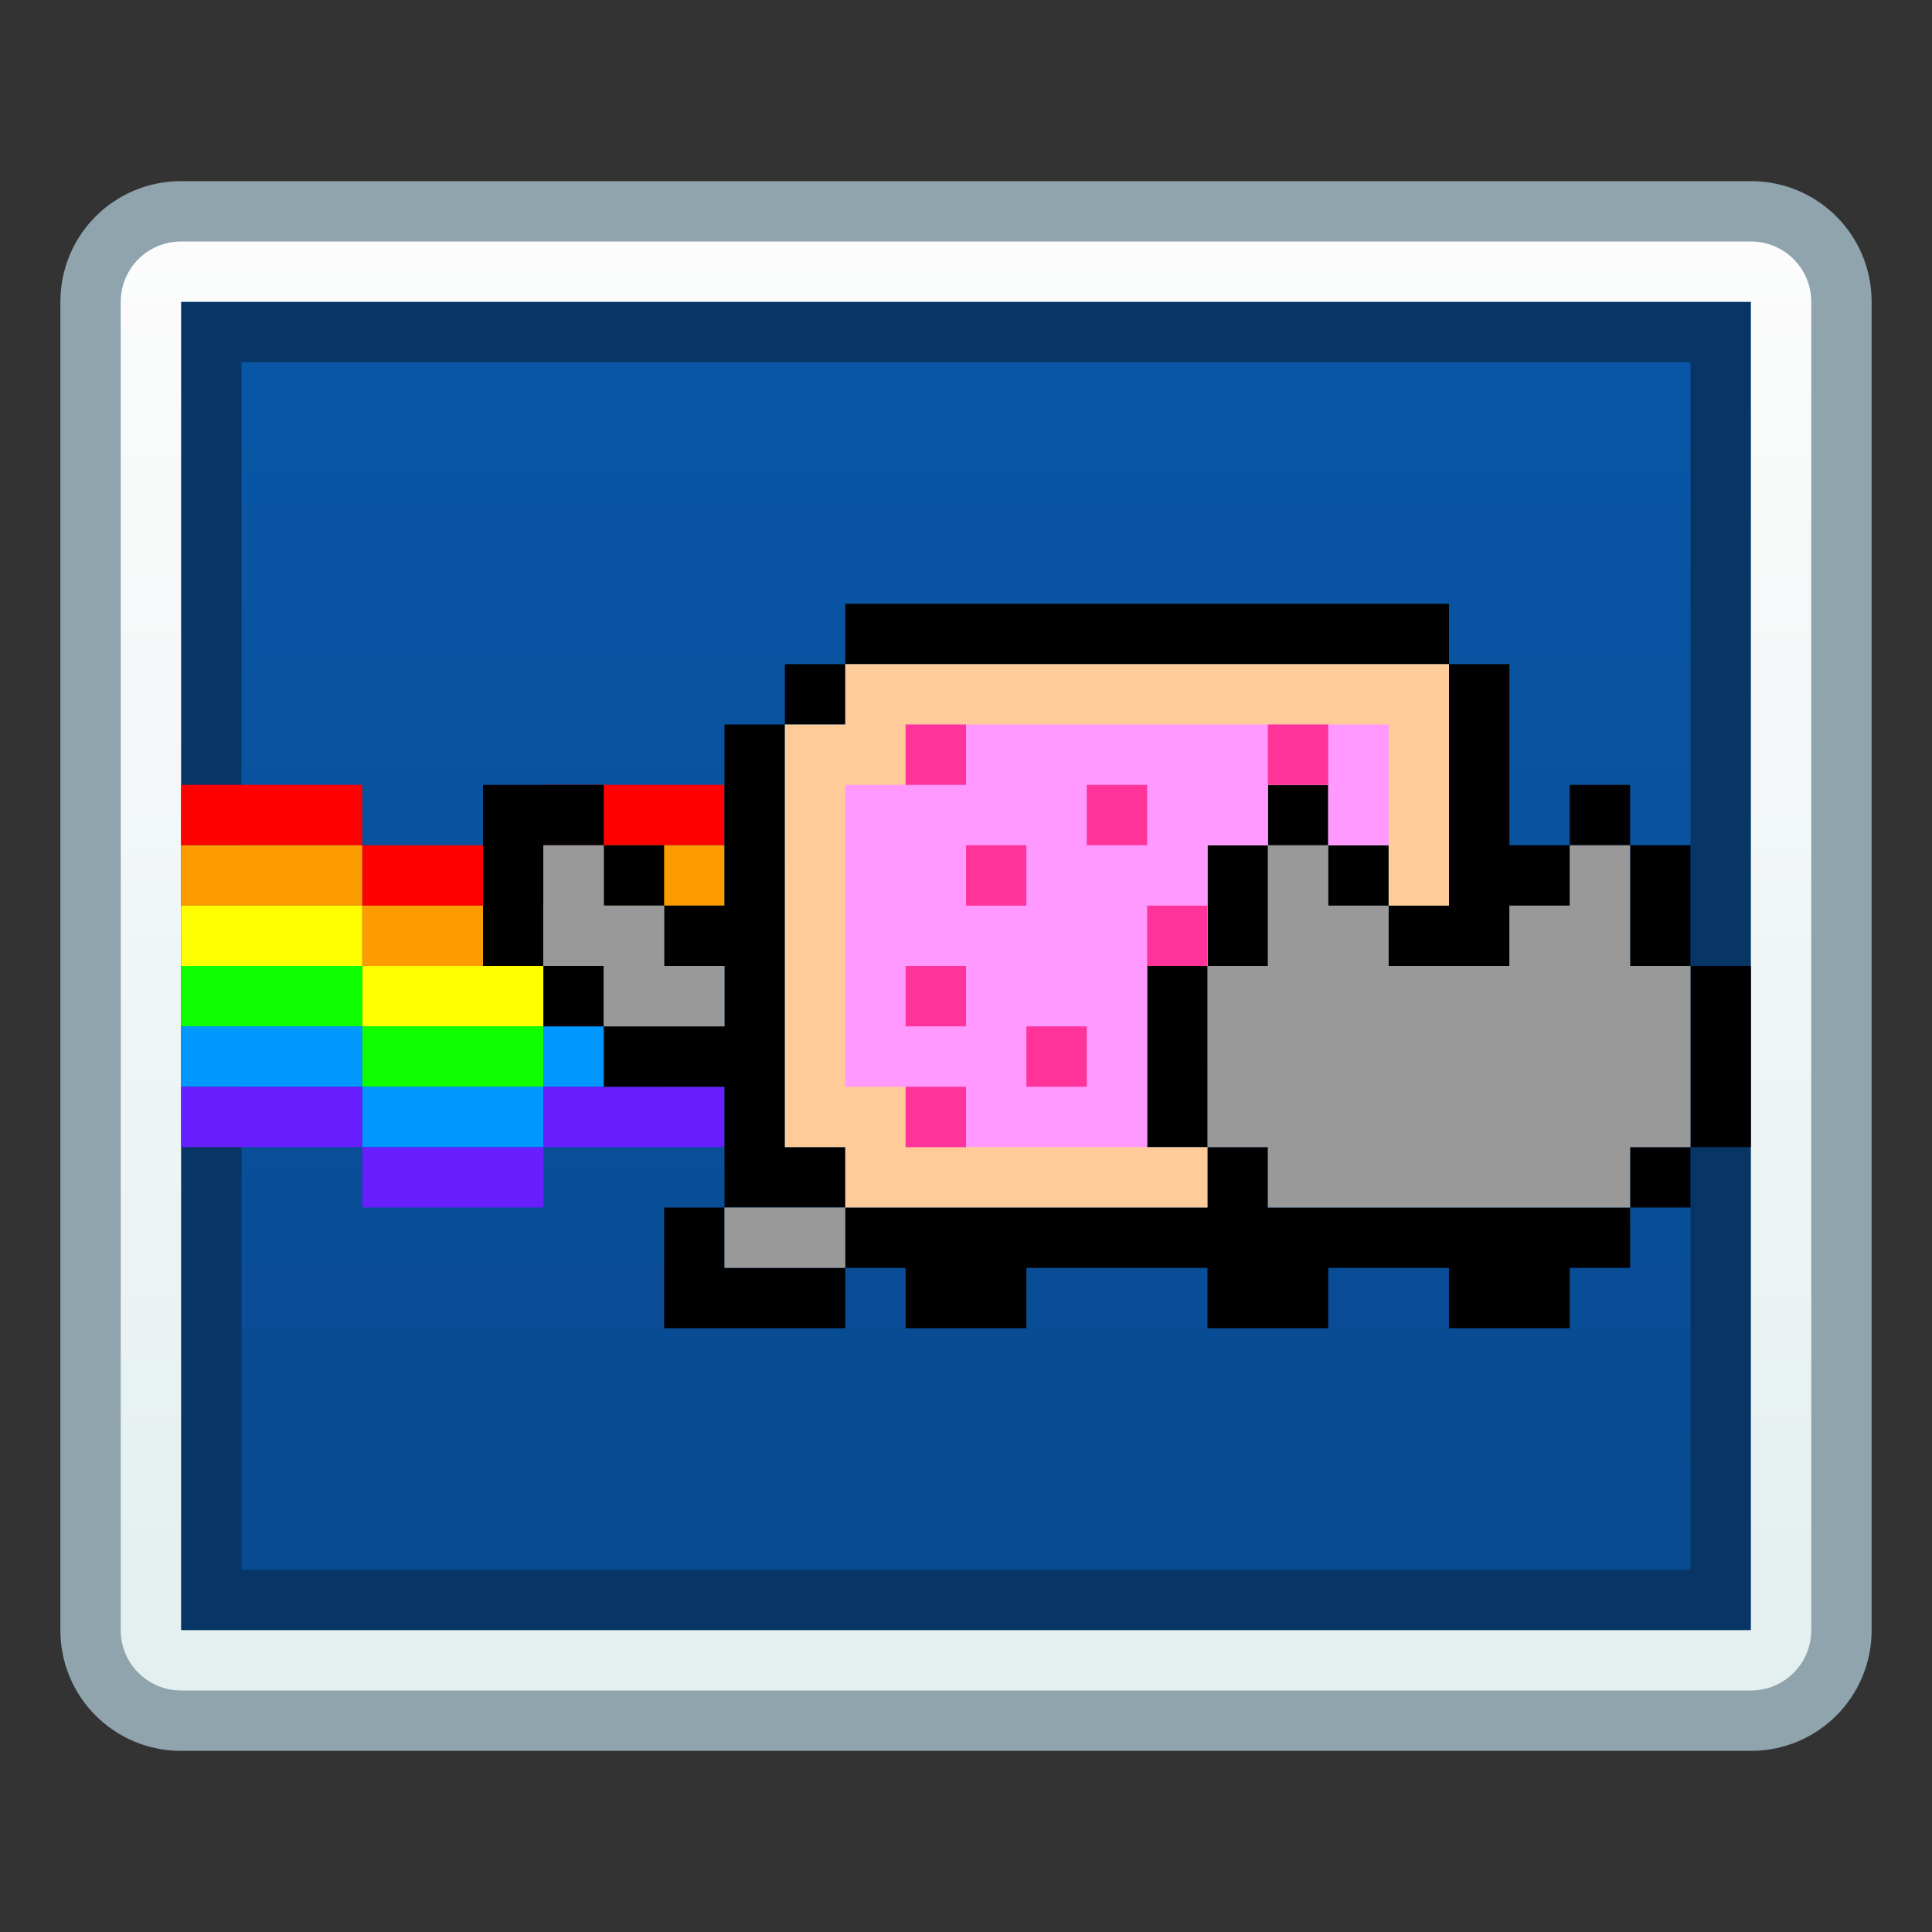 <?xml version="1.0" encoding="UTF-8" standalone="no"?>
<!-- Created with Inkscape (http://www.inkscape.org/) -->

<svg
   xmlns:dc="http://purl.org/dc/elements/1.1/"
   xmlns:cc="http://creativecommons.org/ns#"
   xmlns:rdf="http://www.w3.org/1999/02/22-rdf-syntax-ns#"
   xmlns:svg="http://www.w3.org/2000/svg"
   xmlns="http://www.w3.org/2000/svg"
   xmlns:xlink="http://www.w3.org/1999/xlink"
   xmlns:sodipodi="http://sodipodi.sourceforge.net/DTD/sodipodi-0.dtd"
   xmlns:inkscape="http://www.inkscape.org/namespaces/inkscape"
   width="32"
   height="32"
   viewBox="0 0 32 32"
   version="1.1"
   id="svg8"
   inkscape:version="0.92.2 (5c3e80d, 2017-08-06)"
   sodipodi:docname="image-x-gif.svg">
  <rect x="0" y="0" width="32" height="32" fill="#333333" stroke="none"/>
  <title
     id="title7895">Antu icon Theme</title>
  <defs
     id="defs2">
    <linearGradient
       inkscape:collect="always"
       xlink:href="#linearGradient1048"
       id="linearGradient1050"
       x1="-16"
       y1="307.65"
       x2="-16"
       y2="289.65"
       gradientUnits="userSpaceOnUse"
       gradientTransform="translate(156,98.625)" />
    <linearGradient
       inkscape:collect="always"
       id="linearGradient1048">
      <stop
         style="stop-color:#084b91;stop-opacity:1;"
         offset="0"
         id="stop1044" />
      <stop
         style="stop-color:#0956a6;stop-opacity:1"
         offset="1"
         id="stop1046" />
    </linearGradient>
    <linearGradient
       gradientTransform="translate(156,98.625)"
       inkscape:collect="always"
       xlink:href="#linearGradient4846"
       id="linearGradient875"
       x1="-16"
       y1="310.65"
       x2="-16"
       y2="286.65"
       gradientUnits="userSpaceOnUse" />
    <linearGradient
       inkscape:collect="always"
       id="linearGradient4846">
      <stop
         style="stop-color:#e4efef;stop-opacity:1"
         offset="0"
         id="stop4842" />
      <stop
         style="stop-color:#fcfcfc;stop-opacity:1"
         offset="1"
         id="stop4844" />
    </linearGradient>
  </defs>
  <sodipodi:namedview
     id="base"
     pagecolor="#ffffff"
     bordercolor="#666666"
     borderopacity="1.0"
     inkscape:pageopacity="0.0"
     inkscape:pageshadow="2"
     inkscape:zoom="11.313708"
     inkscape:cx="32.72737"
     inkscape:cy="15.43704"
     inkscape:document-units="px"
     inkscape:current-layer="g927"
     showgrid="true"
     units="px"
     inkscape:window-width="1280"
     inkscape:window-height="729"
     inkscape:window-x="0"
     inkscape:window-y="0"
     inkscape:window-maximized="1"
     objecttolerance="10"
     gridtolerance="10"
     guidetolerance="10">
    <inkscape:grid
       type="xygrid"
       id="grid7897"
       empspacing="4" />
  </sodipodi:namedview>
  <g
     inkscape:label="Capa 1"
     inkscape:groupmode="layer"
     id="layer1"
     transform="translate(0,-282.65)">
    <g
       id="g9752"
       transform="translate(4,-2.625)">
      <g
         id="g927"
         transform="translate(-128,-96)">
        <path
           id="rect852"
           d="m 127,384.275 h 26 c 1.108,0 2,0.892 2,2 V 408.275 c 0,1.108 -0.892,2 -2,2 h -26 c -1.108,0 -2,-0.892 -2,-2 v -22 c 0,-1.108 0.892,-2 2,-2 z"
           style="fill:#90a4ae;fill-opacity:1;stroke:none;stroke-width:2;stroke-linecap:round;stroke-linejoin:round;stroke-miterlimit:4;stroke-dasharray:none;stroke-opacity:1"
           inkscape:connector-curvature="0" />
        <path
           id="rect852-3"
           d="m 127,385.275 h 26 c 0.554,0 1,0.446 1,1 v 22 c 0,0.554 -0.446,1 -1,1 h -26 c -0.554,0 -1,-0.446 -1,-1 v -22 c 0,-0.554 0.446,-1 1,-1 z"
           style="fill:url(#linearGradient875);fill-opacity:1;stroke:none;stroke-width:2;stroke-linecap:round;stroke-linejoin:round;stroke-miterlimit:4;stroke-dasharray:none;stroke-opacity:1"
           inkscape:connector-curvature="0" />
        <path
           id="rect877"
           d="m 127,386.275 h 26 v 22 h -26 z"
           style="fill:#063566;fill-opacity:1;stroke:none;stroke-width:2;stroke-linecap:round;stroke-linejoin:round;stroke-miterlimit:4;stroke-dasharray:none;stroke-opacity:1"
           inkscape:connector-curvature="0" />
        <path
           id="rect1042"
           d="m 128,387.275 h 24 v 20 h -24 z"
           style="fill:url(#linearGradient1050);fill-opacity:1;stroke:none;stroke-width:2;stroke-linecap:round;stroke-linejoin:round;stroke-miterlimit:4;stroke-dasharray:none;stroke-opacity:1"
           inkscape:connector-curvature="0" />
        <path
           id="rect1052"
           d="m 133,394.275 h 3 v 1 h -3 z"
           style="fill:#fe0000;fill-opacity:1;stroke:none;stroke-width:2;stroke-linecap:round;stroke-linejoin:round;stroke-miterlimit:4;stroke-dasharray:none;stroke-opacity:1"
           inkscape:connector-curvature="0" />
        <path
           id="rect1054"
           d="m 130,395.275 h 3 v 1 h -3 z"
           style="fill:#fe0000;fill-opacity:1;stroke:none;stroke-width:2;stroke-linecap:round;stroke-linejoin:round;stroke-miterlimit:4;stroke-dasharray:none;stroke-opacity:1"
           inkscape:connector-curvature="0" />
        <path
           id="rect1056"
           d="m 127,394.275 h 3 v 1 h -3 z"
           style="fill:#fe0000;fill-opacity:1;stroke:none;stroke-width:2;stroke-linecap:round;stroke-linejoin:round;stroke-miterlimit:4;stroke-dasharray:none;stroke-opacity:1"
           inkscape:connector-curvature="0"
           sodipodi:nodetypes="ccccc" />
        <path
           id="rect1058"
           d="m 127,395.275 h 3 v 1 h -3 z"
           style="fill:#fd9c00;fill-opacity:1;stroke:none;stroke-width:2;stroke-linecap:round;stroke-linejoin:round;stroke-miterlimit:4;stroke-dasharray:none;stroke-opacity:1"
           inkscape:connector-curvature="0"
           sodipodi:nodetypes="ccccc" />
        <path
           id="rect1060"
           d="m 130,396.275 h 3 v 1 h -3 z"
           style="fill:#fd9c00;fill-opacity:1;stroke:none;stroke-width:2;stroke-linecap:round;stroke-linejoin:round;stroke-miterlimit:4;stroke-dasharray:none;stroke-opacity:1"
           inkscape:connector-curvature="0" />
        <path
           id="rect1062"
           d="m 133,395.275 h 3 v 1 h -3 z"
           style="fill:#fd9c00;fill-opacity:1;stroke:none;stroke-width:2;stroke-linecap:round;stroke-linejoin:round;stroke-miterlimit:4;stroke-dasharray:none;stroke-opacity:1"
           inkscape:connector-curvature="0"
           sodipodi:nodetypes="ccccc" />
        <path
           id="rect1058-6"
           d="m 127,396.275 h 3 v 1 h -3 z"
           style="fill:#ffff00;fill-opacity:1;stroke:none;stroke-width:2;stroke-linecap:round;stroke-linejoin:round;stroke-miterlimit:4;stroke-dasharray:none;stroke-opacity:1"
           inkscape:connector-curvature="0"
           sodipodi:nodetypes="ccccc" />
        <path
           id="rect1060-7"
           d="m 130,397.275 h 3 v 1 h -3 z"
           style="fill:#ffff00;fill-opacity:1;stroke:none;stroke-width:2;stroke-linecap:round;stroke-linejoin:round;stroke-miterlimit:4;stroke-dasharray:none;stroke-opacity:1"
           inkscape:connector-curvature="0" />
        <path
           id="rect1062-5"
           d="m 132,396.275 h 3 v 1 h -3 z"
           style="fill:#ffff00;fill-opacity:1;stroke:none;stroke-width:2;stroke-linecap:round;stroke-linejoin:round;stroke-miterlimit:4;stroke-dasharray:none;stroke-opacity:1"
           inkscape:connector-curvature="0" />
        <path
           id="rect1058-6-3"
           d="m 127,397.275 h 3 v 1 h -3 z"
           style="fill:#10ff00;fill-opacity:1;stroke:none;stroke-width:2;stroke-linecap:round;stroke-linejoin:round;stroke-miterlimit:4;stroke-dasharray:none;stroke-opacity:1"
           inkscape:connector-curvature="0"
           sodipodi:nodetypes="ccccc" />
        <path
           id="rect1060-7-5"
           d="m 130,398.275 h 3 v 1 h -3 z"
           style="fill:#10ff00;fill-opacity:1;stroke:none;stroke-width:2;stroke-linecap:round;stroke-linejoin:round;stroke-miterlimit:4;stroke-dasharray:none;stroke-opacity:1"
           inkscape:connector-curvature="0" />
        <path
           id="rect1062-5-6"
           d="m 133,397.275 h 2 v 1 h -2 z"
           style="fill:#10ff00;fill-opacity:1;stroke:none;stroke-width:2;stroke-linecap:round;stroke-linejoin:round;stroke-miterlimit:4;stroke-dasharray:none;stroke-opacity:1"
           inkscape:connector-curvature="0"
           sodipodi:nodetypes="ccccc" />
        <path
           id="rect1058-6-3-2"
           d="m 127,398.275 h 3 v 1 h -3 z"
           style="fill:#0097fe;fill-opacity:1;stroke:none;stroke-width:2;stroke-linecap:round;stroke-linejoin:round;stroke-miterlimit:4;stroke-dasharray:none;stroke-opacity:1"
           inkscape:connector-curvature="0"
           sodipodi:nodetypes="ccccc" />
        <path
           id="rect1060-7-5-9"
           d="m 130,399.275 h 3 v 1 h -3 z"
           style="fill:#0097fe;fill-opacity:1;stroke:none;stroke-width:2;stroke-linecap:round;stroke-linejoin:round;stroke-miterlimit:4;stroke-dasharray:none;stroke-opacity:1"
           inkscape:connector-curvature="0" />
        <path
           id="rect1062-5-6-1"
           d="m 133,398.275 h 2 v 1 h -2 z"
           style="fill:#0097fe;fill-opacity:1;stroke:none;stroke-width:2;stroke-linecap:round;stroke-linejoin:round;stroke-miterlimit:4;stroke-dasharray:none;stroke-opacity:1"
           inkscape:connector-curvature="0"
           sodipodi:nodetypes="ccccc" />
        <path
           id="rect1058-6-3-2-2"
           d="m 127,399.275 h 3 v 1 h -3 z"
           style="fill:#671ffd;fill-opacity:1;stroke:none;stroke-width:2;stroke-linecap:round;stroke-linejoin:round;stroke-miterlimit:4;stroke-dasharray:none;stroke-opacity:1"
           inkscape:connector-curvature="0"
           sodipodi:nodetypes="ccccc" />
        <path
           id="rect1060-7-5-9-7"
           d="m 130,400.275 h 3 v 1 h -3 z"
           style="fill:#671ffd;fill-opacity:1;stroke:none;stroke-width:2;stroke-linecap:round;stroke-linejoin:round;stroke-miterlimit:4;stroke-dasharray:none;stroke-opacity:1"
           inkscape:connector-curvature="0"
           sodipodi:nodetypes="ccccc" />
        <path
           id="rect1062-5-6-1-0"
           d="m 133,399.275 h 3 v 1 h -3 z"
           style="fill:#671ffd;fill-opacity:1;stroke:none;stroke-width:2;stroke-linecap:round;stroke-linejoin:round;stroke-miterlimit:4;stroke-dasharray:none;stroke-opacity:1"
           inkscape:connector-curvature="0" />
        <g
           transform="translate(188,44.625)"
           id="g1029">
          <path
             style="fill:#000000;fill-opacity:1;stroke:none;stroke-width:2;stroke-linecap:round;stroke-linejoin:round;stroke-miterlimit:4;stroke-dasharray:none;stroke-opacity:1"
             d="m -50,64 v 1 h 10 v -1 z"
             transform="translate(0,282.65)"
             id="path998" />
          <path
             style="fill:#000000;fill-opacity:1;stroke:none;stroke-width:2;stroke-linecap:round;stroke-linejoin:round;stroke-miterlimit:4;stroke-dasharray:none;stroke-opacity:1"
             d="m -40,65 v 4 h -1 v 1 h 2 v -1 h 1 v -1 h -1 v -3 z"
             transform="translate(0,282.65)"
             id="path996" />
          <path
             style="fill:#000000;fill-opacity:1;stroke:none;stroke-width:2;stroke-linecap:round;stroke-linejoin:round;stroke-miterlimit:4;stroke-dasharray:none;stroke-opacity:1"
             d="m -38,68 h 1 v -1 h -1 z"
             transform="translate(0,282.65)"
             id="path994" />
          <path
             style="fill:#000000;fill-opacity:1;stroke:none;stroke-width:2;stroke-linecap:round;stroke-linejoin:round;stroke-miterlimit:4;stroke-dasharray:none;stroke-opacity:1"
             d="m -37,68 v 2 h 1 v -2 z"
             transform="translate(0,282.65)"
             id="path992" />
          <path
             style="fill:#000000;fill-opacity:1;stroke:none;stroke-width:2;stroke-linecap:round;stroke-linejoin:round;stroke-miterlimit:4;stroke-dasharray:none;stroke-opacity:1"
             d="m -36,70 v 3 h 1 v -3 z"
             transform="translate(0,282.65)"
             id="path990" />
          <path
             style="fill:#000000;fill-opacity:1;stroke:none;stroke-width:2;stroke-linecap:round;stroke-linejoin:round;stroke-miterlimit:4;stroke-dasharray:none;stroke-opacity:1"
             d="m -36,73 h -1 v 1 h 1 z"
             transform="translate(0,282.65)"
             id="path988" />
          <path
             style="fill:#000000;fill-opacity:1;stroke:none;stroke-width:2;stroke-linecap:round;stroke-linejoin:round;stroke-miterlimit:4;stroke-dasharray:none;stroke-opacity:1"
             d="m -37,74 h -6 v -1 h -1 v 1 h -6 v 1 h 1 v 1 h 2 v -1 h 3 v 1 h 2 v -1 h 2 v 1 h 2 v -1 h 1 z"
             transform="translate(0,282.65)"
             id="path986" />
          <path
             style="fill:#000000;fill-opacity:1;stroke:none;stroke-width:2;stroke-linecap:round;stroke-linejoin:round;stroke-miterlimit:4;stroke-dasharray:none;stroke-opacity:1"
             d="m -50,75 h -2 v -1 h -1 v 1 1 h 3 z"
             transform="translate(0,282.65)"
             id="path984" />
          <path
             style="fill:#000000;fill-opacity:1;stroke:none;stroke-width:2;stroke-linecap:round;stroke-linejoin:round;stroke-miterlimit:4;stroke-dasharray:none;stroke-opacity:1"
             d="m -52,74 h 2 v -1 h -1 v -7 h -1 v 3 h -1 v 1 h 1 v 1 h -2 v 1 h 2 z"
             transform="translate(0,282.65)"
             id="path982" />
          <path
             style="fill:#000000;fill-opacity:1;stroke:none;stroke-width:2;stroke-linecap:round;stroke-linejoin:round;stroke-miterlimit:4;stroke-dasharray:none;stroke-opacity:1"
             d="m -54,71 v -1 h -1 v 1 z"
             transform="translate(0,282.65)"
             id="path980" />
          <path
             style="fill:#000000;fill-opacity:1;stroke:none;stroke-width:2;stroke-linecap:round;stroke-linejoin:round;stroke-miterlimit:4;stroke-dasharray:none;stroke-opacity:1"
             d="m -55,70 v -2 h 1 v -1 h -2 v 1 2 z"
             transform="translate(0,282.65)"
             id="path978" />
          <path
             style="fill:#000000;fill-opacity:1;stroke:none;stroke-width:2;stroke-linecap:round;stroke-linejoin:round;stroke-miterlimit:4;stroke-dasharray:none;stroke-opacity:1"
             d="m -54,68 v 1 h 1 v -1 z"
             transform="translate(0,282.65)"
             id="path976" />
          <path
             style="fill:#000000;fill-opacity:1;stroke:none;stroke-width:2;stroke-linecap:round;stroke-linejoin:round;stroke-miterlimit:4;stroke-dasharray:none;stroke-opacity:1"
             d="m -51,66 h 1 v -1 h -1 z"
             transform="translate(0,282.65)"
             id="path974" />
          <path
             style="fill:#000000;fill-opacity:1;stroke:none;stroke-width:2;stroke-linecap:round;stroke-linejoin:round;stroke-miterlimit:4;stroke-dasharray:none;stroke-opacity:1"
             d="m -44,73 v -3 h -1 v 3 z"
             transform="translate(0,282.65)"
             id="path972" />
          <path
             style="fill:#000000;fill-opacity:1;stroke:none;stroke-width:2;stroke-linecap:round;stroke-linejoin:round;stroke-miterlimit:4;stroke-dasharray:none;stroke-opacity:1"
             d="m -44,70 h 1 v -2 h -1 z"
             transform="translate(0,282.65)"
             id="path970" />
          <path
             style="fill:#000000;fill-opacity:1;stroke:none;stroke-width:2;stroke-linecap:round;stroke-linejoin:round;stroke-miterlimit:4;stroke-dasharray:none;stroke-opacity:1"
             d="m -43,68 h 1 v -1 h -1 z"
             transform="translate(0,282.65)"
             id="path968" />
          <path
             style="fill:#000000;fill-opacity:1;stroke:none;stroke-width:2;stroke-linecap:round;stroke-linejoin:round;stroke-miterlimit:4;stroke-dasharray:none;stroke-opacity:1"
             d="m -42,68 v 1 h 1 v -1 z"
             transform="translate(0,282.65)"
             id="rect890" />
          <path
             inkscape:connector-curvature="0"
             style="fill:#999999;fill-opacity:1;stroke:none;stroke-width:2;stroke-linecap:round;stroke-linejoin:round;stroke-miterlimit:4;stroke-dasharray:none;stroke-opacity:1"
             d="m -55,68 v 2 h 1 v 1 h 1 1 v -1 h -1 v -1 h -1 v -1 z m 12,0 v 2 h -1 v 3 h 1 v 1 h 6 v -1 h 1 v -3 h -1 v -1 -1 h -1 v 1 h -1 v 1 h -2 v -1 h -1 v -1 z m -9,6 v 1 h 2 v -1 z"
             transform="translate(0,282.65)"
             id="rect949" />
          <path
             inkscape:connector-curvature="0"
             style="fill:#ffcc99;fill-opacity:1;stroke:none;stroke-width:2;stroke-linecap:round;stroke-linejoin:round;stroke-miterlimit:4;stroke-dasharray:none;stroke-opacity:1"
             d="m -50,65 v 1 h -1 v 7 h 1 v 1 h 6 v -1 h -1 v -3 h 1 v -2 h 1 v -1 h 1 v 1 h 1 v 1 h 1 v -1 -1 -2 h -4 z"
             transform="translate(0,282.65)"
             id="rect969" />
          <path
             inkscape:connector-curvature="0"
             style="fill:#ff99ff;fill-opacity:1;stroke:none;stroke-width:2;stroke-linecap:round;stroke-linejoin:round;stroke-miterlimit:4;stroke-dasharray:none;stroke-opacity:1"
             d="m -49,66 v 1 h -1 v 5 h 1 v 1 h 4 v -1 -2 h 1 v -2 h 1 v -1 h 1 v 1 h 1 v -1 -1 z"
             transform="translate(0,282.65)"
             id="rect984" />
          <path
             inkscape:connector-curvature="0"
             style="fill:#ff3399;fill-opacity:1;stroke:none;stroke-width:2;stroke-linecap:round;stroke-linejoin:round;stroke-miterlimit:4;stroke-dasharray:none;stroke-opacity:1"
             d="m -49,66 v 1 h 1 v -1 z m 6,0 v 1 h 1 v -1 z m -3,1 v 1 h 1 v -1 z m -2,1 v 1 h 1 v -1 z m 3,1 v 1 h 1 v -1 z m -4,1 v 1 h 1 v -1 z m 2,1 v 1 h 1 v -1 z m -2,1 v 1 h 1 v -1 z"
             transform="translate(0,282.65)"
             id="rect1004" />
        </g>
      </g>
    </g>
  </g>
</svg>
